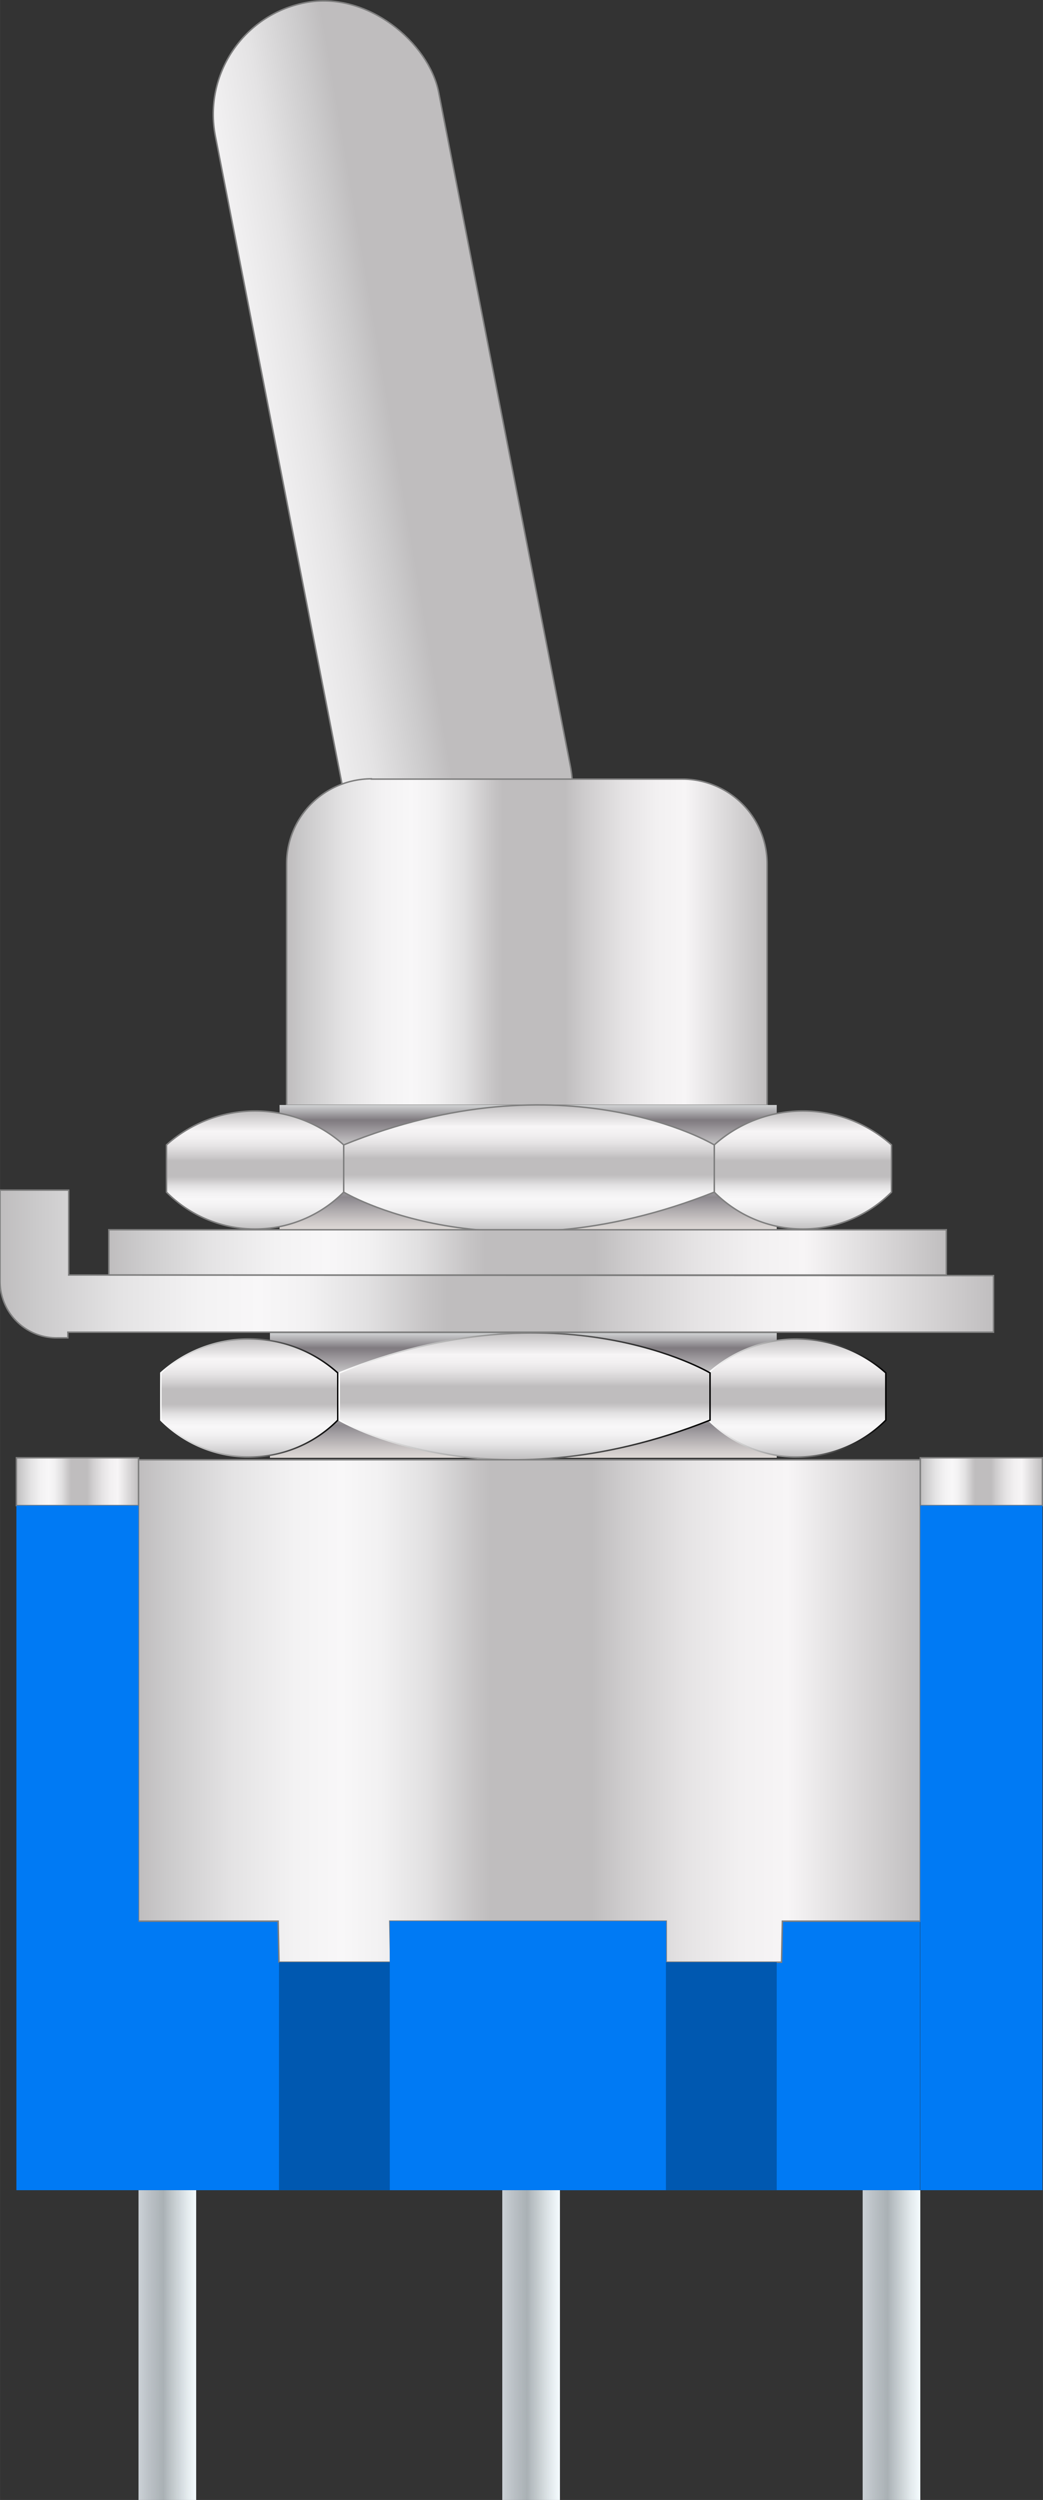 <?xml version="1.0" ?><svg height="31.18mm" viewBox="0 0 36.9 88.37" width="13.02mm" xmlns="http://www.w3.org/2000/svg" xmlns:xlink="http://www.w3.org/1999/xlink">
  <rect x="0" y="0" width="36.9" height="88.37" fill="#333333" stroke="none"/>
  <defs>
    <linearGradient data-name="Silver 02" gradientTransform="matrix(0.98, 0.19, -0.19, 0.98, 3.32, -2.37)" gradientUnits="userSpaceOnUse" id="Silver_02" x1="14.01" x2="-8.22" y1="15.93" y2="19.68">
      <stop offset="0" stop-color="#bfbdbe"/>
      <stop offset="0.04" stop-color="#cccbcc"/>
      <stop offset="0.12" stop-color="#e4e3e4"/>
      <stop offset="0.2" stop-color="#f3f2f3"/>
      <stop offset="0.26" stop-color="#f8f7f8"/>
      <stop offset="0.31" stop-color="#f2f1f2"/>
      <stop offset="0.37" stop-color="#e1e0e1"/>
      <stop offset="0.43" stop-color="#c6c4c5"/>
      <stop offset="0.45" stop-color="#bfbdbe"/>
      <stop offset="0.58" stop-color="#bfbdbe"/>
      <stop offset="0.62" stop-color="#cecccd"/>
      <stop offset="0.7" stop-color="#e5e3e4"/>
      <stop offset="0.77" stop-color="#f2f0f1"/>
      <stop offset="0.83" stop-color="#f7f5f6"/>
      <stop offset="1" stop-color="#c0bebf"/>
    </linearGradient>
    <linearGradient gradientTransform="matrix(1, 0, 0, 1, 0, 0)" id="Silver_02-2" x1="10.15" x2="27.12" xlink:href="#Silver_02" y1="33.3" y2="33.3"/>
    <linearGradient data-name="Silver 03" gradientUnits="userSpaceOnUse" id="Silver_03" x1="18.68" x2="18.68" y1="43.47" y2="39.06">
      <stop offset="0" stop-color="#e5e2df"/>
      <stop offset="0" stop-color="#ded9d6"/>
      <stop offset="0.06" stop-color="#cfcac9"/>
      <stop offset="0.18" stop-color="#a8a4a7"/>
      <stop offset="0.26" stop-color="#8b878d"/>
      <stop offset="0.52" stop-color="#f3f4f4"/>
      <stop offset="0.58" stop-color="#e5e5e6"/>
      <stop offset="0.7" stop-color="#c0bec0"/>
      <stop offset="0.86" stop-color="#858085"/>
      <stop offset="0.88" stop-color="#807b80"/>
      <stop offset="1" stop-color="#d1d3d4"/>
      <stop offset="1" stop-color="#a7a9ac"/>
    </linearGradient>
    <linearGradient id="Silver_03-2" x1="18.51" x2="18.51" xlink:href="#Silver_03" y1="51.53" y2="47.12"/>
    <linearGradient gradientTransform="matrix(1, 0, 0, 1, 0, 0)" id="Silver_02-3" x1="9.02" x2="9.02" xlink:href="#Silver_02" y1="43.47" y2="39.27"/>
    <linearGradient gradientTransform="matrix(1, 0, 0, 1, 0, 0)" id="Silver_02-4" x1="28.4" x2="28.4" xlink:href="#Silver_02" y1="43.47" y2="39.27"/>
    <linearGradient gradientTransform="matrix(1, 0, 0, 1, 0, 0)" id="Silver_02-5" x1="18.72" x2="18.72" xlink:href="#Silver_02" y1="43.54" y2="39.06"/>
    <linearGradient gradientTransform="matrix(1, 0, 0, 1, 0, 0)" id="Silver_02-6" x1="8.82" x2="8.82" xlink:href="#Silver_02" y1="51.53" y2="47.32"/>
    <linearGradient gradientUnits="userSpaceOnUse" id="linear-gradient" x1="5.66" x2="11.98" y1="49.43" y2="49.43">
      <stop offset="0" stop-color="#fff"/>
      <stop offset="1"/>
    </linearGradient>
    <linearGradient gradientTransform="matrix(1, 0, 0, 1, 0, 0)" id="Silver_02-7" x1="28.2" x2="28.2" xlink:href="#Silver_02" y1="51.53" y2="47.32"/>
    <linearGradient id="linear-gradient-2" x1="25.05" x2="31.36" xlink:href="#linear-gradient" y1="49.43" y2="49.43"/>
    <linearGradient gradientTransform="matrix(1, 0, 0, 1, 0, 0)" id="Silver_02-8" x1="18.51" x2="18.51" xlink:href="#Silver_02" y1="51.6" y2="47.12"/>
    <linearGradient id="linear-gradient-3" x1="11.93" x2="25.09" xlink:href="#linear-gradient" y1="49.36" y2="49.36"/>
    <linearGradient gradientTransform="matrix(1, 0, 0, 1, 0, 0)" id="Silver_02-9" x1="3.85" x2="33.48" xlink:href="#Silver_02" y1="44.27" y2="44.27"/>
    <linearGradient gradientTransform="matrix(1, 0, 0, 1, 0, 0)" id="Silver_02-10" x1="0.03" x2="35.15" xlink:href="#Silver_02" y1="44.69" y2="44.69"/>
    <linearGradient gradientTransform="matrix(1, 0, 0, 1, 0, 0)" id="Silver_02-11" x1="4.9" x2="32.56" xlink:href="#Silver_02" y1="60.48" y2="60.48"/>
    <linearGradient gradientTransform="matrix(1, 0, 0, 1, 0, 0)" id="Silver_02-12" x1="0.58" x2="4.9" xlink:href="#Silver_02" y1="52.37" y2="52.37"/>
    <linearGradient gradientTransform="matrix(1, 0, 0, 1, 0, 0)" id="Silver_02-13" x1="32.56" x2="36.88" xlink:href="#Silver_02" y1="52.37" y2="52.37"/>
    <linearGradient data-name="Silver 01" gradientUnits="userSpaceOnUse" id="Silver_01" x1="4.9" x2="6.94" y1="82.89" y2="82.89">
      <stop offset="0" stop-color="#cbd1d6"/>
      <stop offset="0.2" stop-color="#bac0c5"/>
      <stop offset="0.43" stop-color="#aab1b5"/>
      <stop offset="0.52" stop-color="#b7bec2"/>
      <stop offset="0.84" stop-color="#e3eaed"/>
      <stop offset="1" stop-color="#f4fbfe"/>
    </linearGradient>
    <linearGradient id="Silver_01-2" x1="17.77" x2="19.81" xlink:href="#Silver_01" y1="82.89" y2="82.89"/>
    <linearGradient id="Silver_01-3" x1="30.52" x2="32.56" xlink:href="#Silver_01" y1="82.89" y2="82.89"/>
  </defs>
  <title>Mini Panel Mount SPDT Toggle Switch</title>
  <g data-name="Layer 2" id="Layer_2">
    <rect height="32.3" rx="4.02" ry="4.02" style="stroke: #7f7f7f;stroke-miterlimit: 10;stroke-width: 0.052px;fill: url(#Silver_02)" transform="translate(-2.8 2.96) rotate(-11.07)" width="8.05" x="9.87" y="-0.2"/>
    <path d="M13.14,27.54h11a3,3,0,0,1,3,3v8.53a0,0,0,0,1,0,0h-17a0,0,0,0,1,0,0V30.53a3,3,0,0,1,3-3Z" style="stroke: #7f7f7f;stroke-miterlimit: 10;stroke-width: 0.052px;fill: url(#Silver_02-2)"/>
    <rect height="4.41" style="fill: url(#Silver_03)" width="17.59" x="9.89" y="39.06"/>
    <rect height="4.41" style="fill: url(#Silver_03-2)" width="17.93" x="9.55" y="47.12"/>
    <path d="M5.89,40.47v1.67a4.42,4.42,0,0,0,6.27,0V40.47A4.7,4.7,0,0,0,5.89,40.47Z" style="stroke: #7f7f7f;stroke-miterlimit: 10;stroke-width: 0.052px;fill: url(#Silver_02-3)"/>
    <path d="M25.27,40.47v1.67a4.42,4.42,0,0,0,6.27,0V40.47A4.7,4.7,0,0,0,25.27,40.47Z" style="stroke: #7f7f7f;stroke-miterlimit: 10;stroke-width: 0.052px;fill: url(#Silver_02-4)"/>
    <path d="M12.16,40.47v1.67s5.19,3.15,13.11,0V40.47S20,37.29,12.16,40.47Z" style="stroke: #7f7f7f;stroke-miterlimit: 10;stroke-width: 0.052px;fill: url(#Silver_02-5)"/>
    <path d="M5.69,48.53V50.2a4.41,4.41,0,0,0,6.26,0V48.53A4.68,4.68,0,0,0,5.69,48.53Z" style="stroke-miterlimit: 10;stroke-width: 0.052px;fill: url(#Silver_02-6);stroke: url(#linear-gradient)"/>
    <path d="M25.07,48.53V50.2a4.42,4.42,0,0,0,6.27,0V48.53A4.7,4.7,0,0,0,25.07,48.53Z" style="stroke-miterlimit: 10;stroke-width: 0.052px;fill: url(#Silver_02-7);stroke: url(#linear-gradient-2)"/>
    <path d="M12,48.53V50.2s5.19,3.15,13.12,0V48.53S19.78,45.35,12,48.53Z" style="stroke-miterlimit: 10;stroke-width: 0.052px;fill: url(#Silver_02-8);stroke: url(#linear-gradient-3)"/>
    <rect height="1.6" style="stroke: #7f7f7f;stroke-miterlimit: 10;stroke-width: 0.052px;fill: url(#Silver_02-9)" width="29.63" x="3.85" y="43.47"/>
    <path d="M2.43,45.07v-3H0v3.22a2,2,0,0,0,2.05,2h.35v-.2H35.15v-2Z" style="stroke: #7f7f7f;stroke-miterlimit: 10;stroke-width: 0.052px;fill: url(#Silver_02-10)"/>
    <rect height="25.82" style="fill: #007af4" width="27.65" x="4.9" y="51.6"/>
    <polygon points="32.56 51.6 4.9 51.6 4.9 67.91 9.84 67.91 9.87 69.36 13.82 69.36 13.79 67.91 23.57 67.91 23.57 69.36 27.65 69.36 27.68 67.91 32.56 67.91 32.56 51.6" style="stroke: #7f7f7f;stroke-miterlimit: 10;stroke-width: 0.052px;fill: url(#Silver_02-11)"/>
    <rect height="1.69" style="stroke: #7f7f7f;stroke-miterlimit: 10;stroke-width: 0.052px;fill: url(#Silver_02-12)" width="4.32" x="0.58" y="51.53"/>
    <rect height="1.69" style="stroke: #7f7f7f;stroke-miterlimit: 10;stroke-width: 0.052px;fill: url(#Silver_02-13)" width="4.32" x="32.56" y="51.53"/>
    <rect height="24.2" style="fill: #007af4" width="4.32" x="0.58" y="53.22"/>
    <rect height="24.2" style="fill: #007af4" width="4.32" x="32.56" y="53.22"/>
    <rect height="9.51" style="fill: #007af4" width="9.78" x="13.79" y="67.91"/>
    <rect height="10.96" style="fill: url(#Silver_01)" width="2.04" x="4.9" y="77.42"/>
    <rect height="10.96" style="fill: url(#Silver_01-2)" width="2.04" x="17.77" y="77.42"/>
    <rect height="10.96" style="fill: url(#Silver_01-3)" width="2.04" x="30.52" y="77.42"/>
    <rect height="8.06" style="fill: #0058b0" width="3.92" x="9.87" y="69.36"/>
    <rect height="8.06" style="fill: #0058b0" width="3.92" x="23.56" y="69.36"/>
  </g>
  <g id="Connectors">
    <rect data-cir-type="male" height="2.07" id="circuitoCon_1" style="fill: none" width="2.07" x="4.9" y="86.3"/>
    <rect data-cir-type="male" height="2.07" id="circuitoCon_2" style="fill: none" width="2.07" x="17.76" y="86.3"/>
  </g>
</svg>